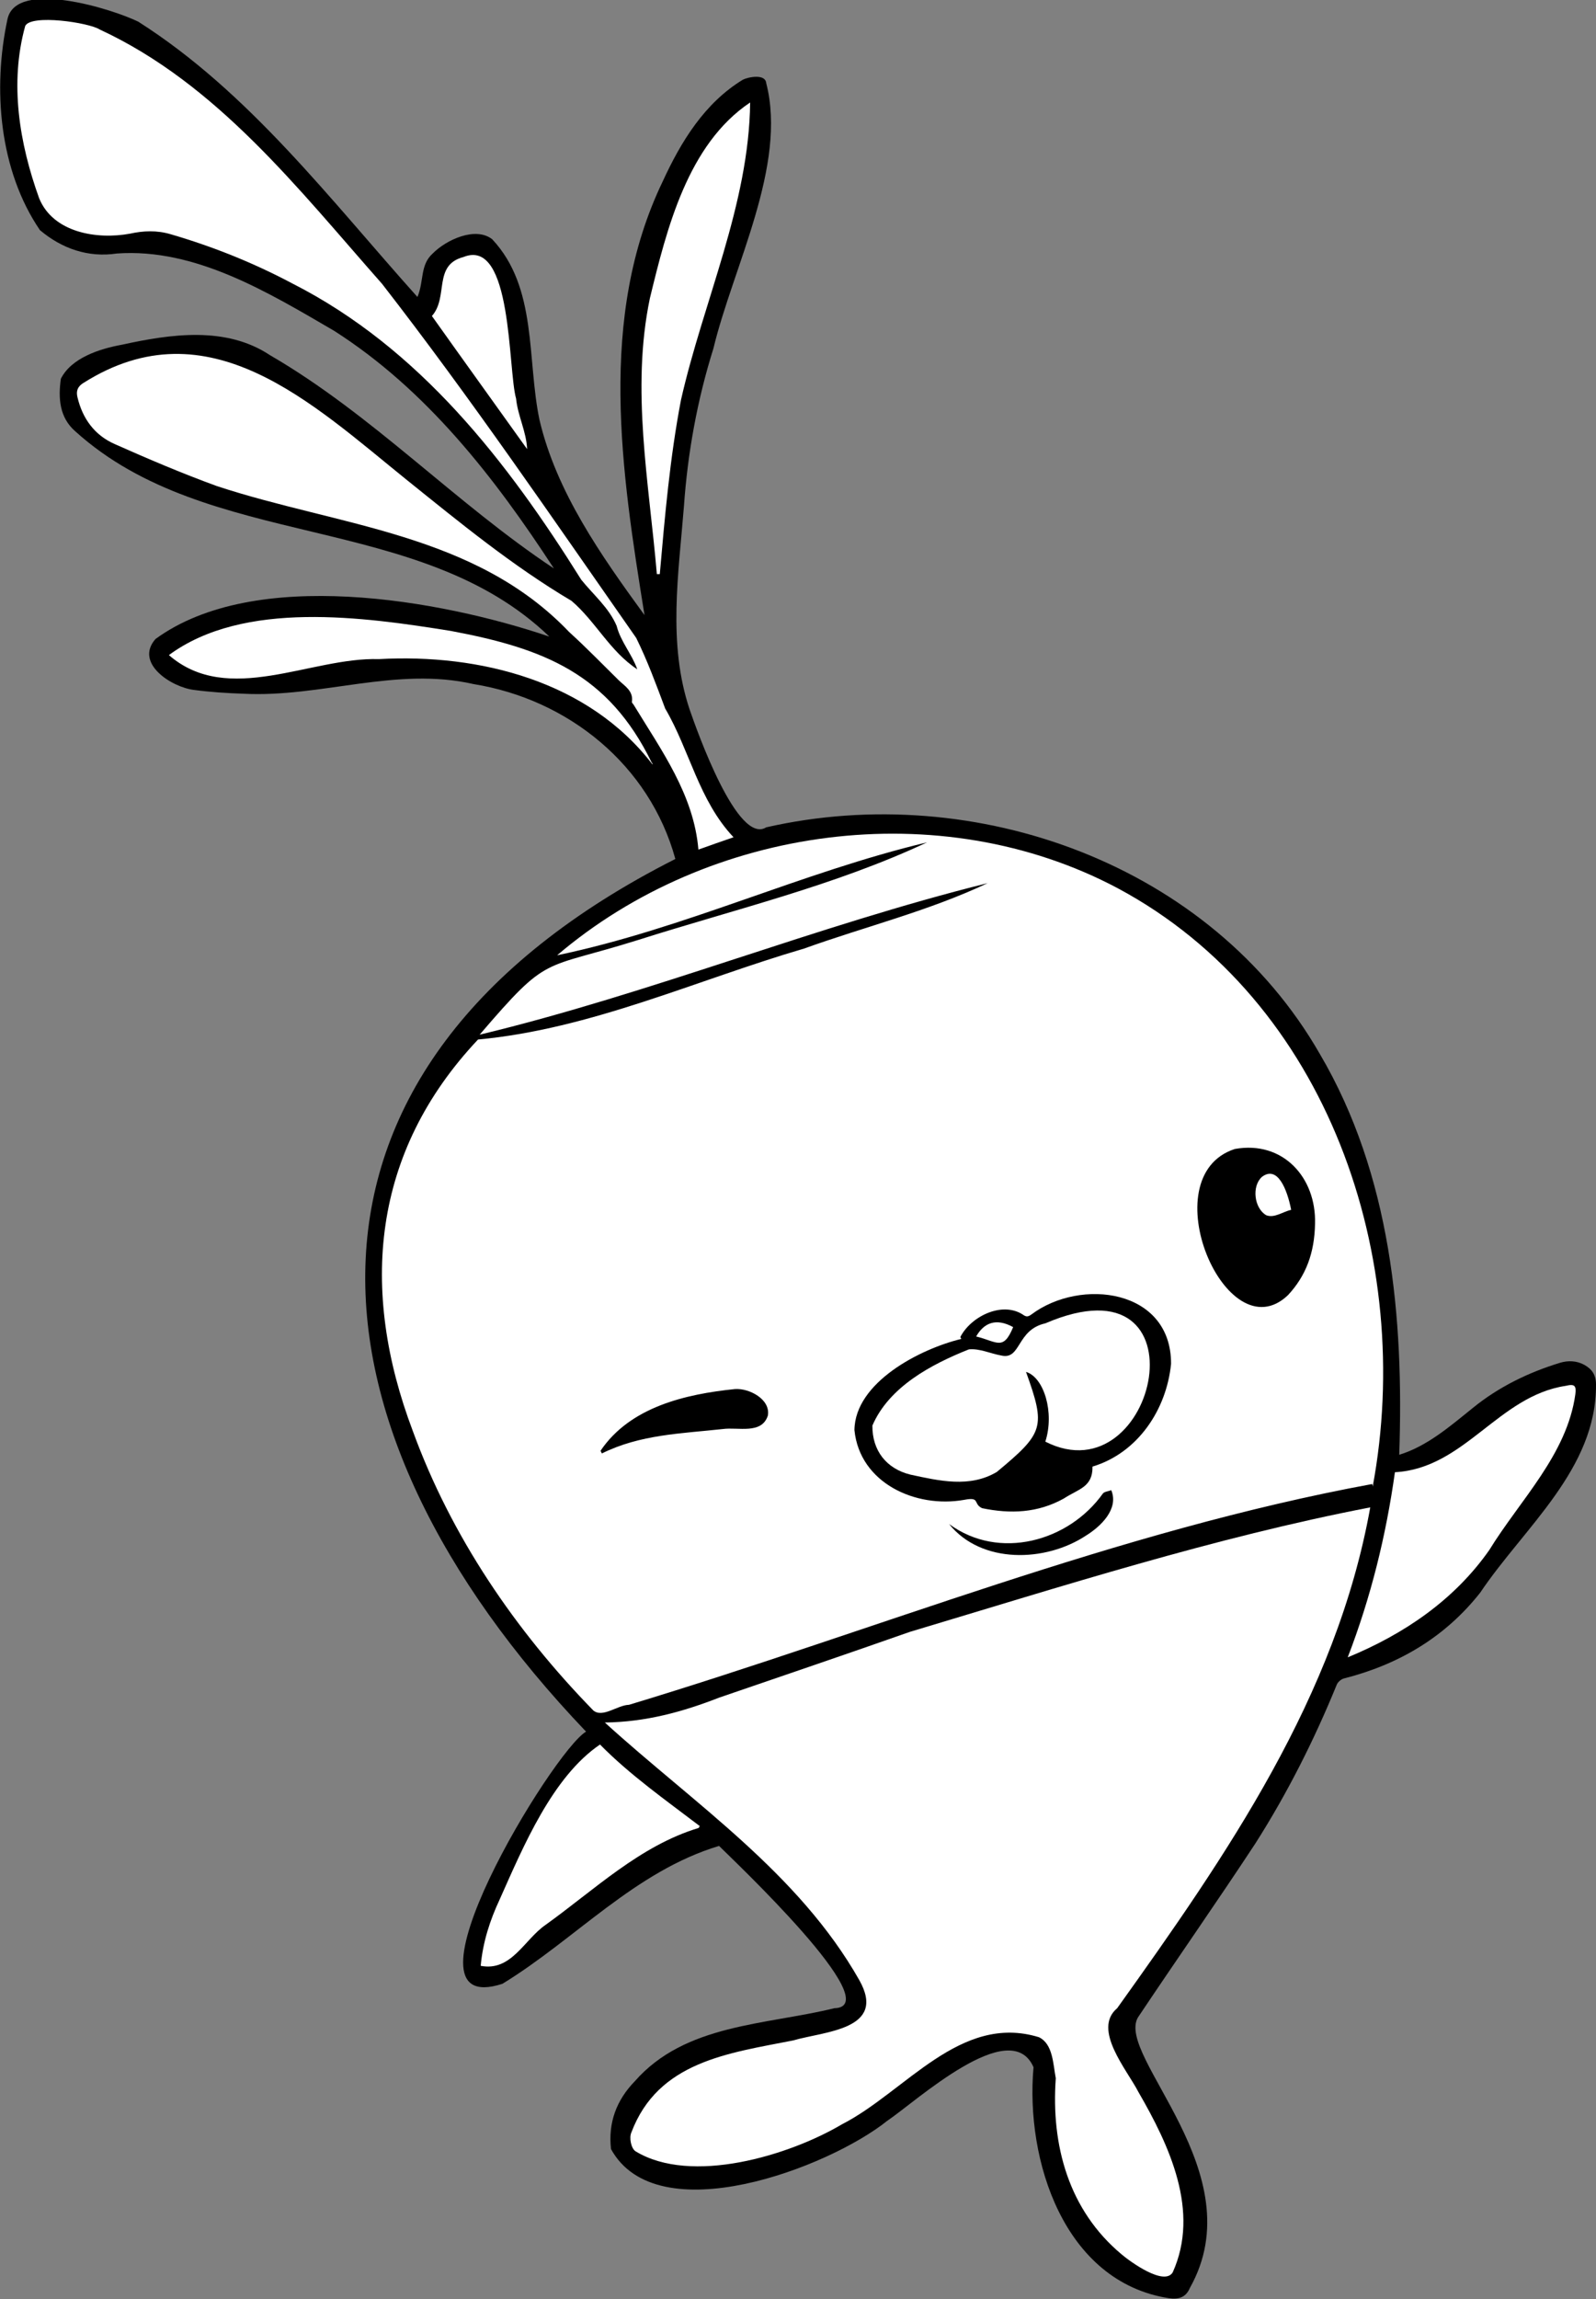 <?xml version="1.0" encoding="utf-8"?>
<!-- Generator: Adobe Illustrator 26.0.0, SVG Export Plug-In . SVG Version: 6.00 Build 0)  -->
<svg version="1.1" id="Capa_1" xmlns="http://www.w3.org/2000/svg" xmlns:xlink="http://www.w3.org/1999/xlink" x="0px" y="0px"
	 viewBox="0 0 595.3 857" style="enable-background:new 0 0 595.3 857;" xml:space="preserve">
<rect x="0" y="0" width="595.3" height="857" fill="#808080" stroke="none"/>
<style type="text/css">
	.st0{fill:#FFFFFF;}
</style>
<g>
	<path d="M521.9,542.3c10.4-3.2,18.8-10.5,27.5-17.5c9.6-7.8,20.7-13.2,32.5-16.8c3-0.9,6.2-0.8,9.1,0.8c2.8,1.6,4.3,3.7,4.3,7.3
		c0.2,31.6-26.8,53.2-43.2,77.6c-13.1,16.6-30.4,26.8-50.9,32c-1,0.3-2.2,1.3-2.6,2.3c-8.4,20.6-18.4,40.4-30.3,59.1
		c-14.4,21.9-29.4,43.3-43.9,65c-8.2,14.6,43.6,57.9,19.4,100.8c-1.5,3.6-4.3,4.3-7.8,3.8c-39.2-6.1-53.6-51.5-50.5-86.1
		c-8.6-19.7-44,12.9-54.6,20c-21.9,17.5-85.8,41.8-103,10.5c-1.1-9.8,2-18.2,8.9-25.3c18.8-21.4,48.7-20.9,74.4-27.2
		c20.4-0.5-37.9-55.4-43-60.5c-31.3,9.4-53.6,34.8-80.8,51.4c-42.2,13.7,18.9-86.9,31.2-94C109.1,530.9,97.8,398.2,251.9,320.2
		c-9.6-35-39.9-59.5-75.3-65.2c-28.8-6.6-56.9,5.1-85.8,3.6c-6.1-0.2-12.3-0.6-18.3-1.4c-8.3-0.9-22.5-9.9-14.5-19
		c37-27,106.1-14.7,146.9-0.9c-48.7-46.8-127.1-31.6-176.8-76.5c-6-5.2-6.4-12.5-5.4-19.6c3.9-7.8,14.5-11.2,22.8-12.7
		c18.2-4,38.8-7,55.2,3.9c38.3,22.2,69.2,55.2,105.9,79.5c-22.1-33.9-47.5-66.6-82-88.6c-24.4-14.2-51.7-30.9-81-28.8
		c-10.7,1.6-20.5-1.8-28.7-8.7C-0.3,63.5-2.8,33.1,2.8,7.1c3.3-15,39.3-3.7,48.8,1C93,34.4,123.3,74.6,155.7,110.7
		c2.5-5.9,0.9-11.9,5.7-16.2c5-5.1,16-10.2,22.2-5.3c16.9,18,12.9,44.7,17.6,67.2c6.3,27,23.1,50.8,39.2,72.9
		c-8.6-53.4-17.6-111,6.8-161.7c6.8-14.8,15.6-29.2,29.9-37.9c2-1,8.4-2.3,8.7,1.3c7.9,30.7-12.4,68.5-19.7,98.9
		c-6,19.1-9.6,38.8-11,58.9c-2,25.2-6.1,51,2.1,75.6c2.9,8.4,17.9,50.7,28.6,44c77.9-17.7,165.9,13.7,206.5,84.5
		C518.8,437.9,523.7,491.2,521.9,542.3z"/>
	<path class="st0" d="M511.8,553.2c-95.1,17.5-185.1,54.5-277.2,82.3c-4.3,0.1-9.8,5-13.3,2.1c-29.1-29.8-53-64.9-67.3-104.1
		c-20-52.8-15.3-104,24.3-146c42.1-3.9,81.3-22.1,121.6-33.9c22.8-8.2,46.5-14,68.5-24.4c-64,15.9-125.5,41.1-189.5,56.5
		c26-30.3,22.7-23.9,59.1-35.3c36.2-11.5,73.2-20.2,107.8-36.4c-47,11.2-90.2,32.1-138,42.1c56.7-48.3,142.8-60.2,209.1-25
		c78.7,42.1,110.9,138.4,95.1,223.1C512,553.7,511.9,553.4,511.8,553.2z M358.2,498.4c0.1,0.2,0.2,0.5,0.4,0.7
		c-15.4,3.7-39.7,16.2-39.9,34c2,19.8,22.9,29.2,40.9,26c6.2-1.2,3.2,1.4,6.7,3.1c10.6,2.2,20.8,1.8,30.5-3.6
		c5.5-3.6,10.8-4.2,10.7-11.9c16.9-5.1,27.6-21.2,29.3-38.3c0.1-27.9-33.7-32.2-52.1-18.4c-1.4,1-2,0.9-3.4-0.1
		C373.5,485.1,362.1,490.8,358.2,498.4z M490.5,456.2c0.5-17.3-12-31.1-29.9-27.9c-31.5,10.2-3.2,76.4,19.8,54.5
		C487.1,475.6,490.3,467.1,490.5,456.2z M224,540.8c0.2,0.3,0.3,0.7,0.5,1c14.3-7.1,29.6-7.4,45.1-9.1c5.7-0.8,14.5,2.1,16.8-5
		c1.1-6.1-7-10.3-12.3-9.9C255.6,519.7,235,524.5,224,540.8z M354,568.1c12,15,36,14.3,51.1,4.3c5.5-3.4,12.3-9.9,9.4-16.9
		c-1,0.4-2.5,0.5-3.1,1.2C398.6,574.7,372.6,581.8,354,568.1z"/>
	<path class="st0" d="M225.6,642.1c15.4-0.2,29.1-4,42.7-9.3c23.6-8.1,47.5-16.2,71.1-24.5c56.8-17,113.6-35.2,171.7-46.4
		c-12.7,70.7-53.5,129.5-94.4,186.7c-9.4,7.9,3.7,23,7.9,31.2c11.6,20,23.1,44.5,12.8,67.3c-3.2,5.1-15.7-3.9-19-6.7
		c-19.8-16.5-26.4-40.7-24.6-65.7c-1-5.1-1-12.8-6.3-15.3c-29.4-9-49.8,20.4-73.5,32.5c-19.6,11.6-56.2,22.7-77,10
		c-1.6-1.1-2.4-5-1.5-7c10-26.4,36-29.5,60.4-34.3c11.5-3.4,35.1-3.9,24.6-22.5C297.8,698.1,258.9,672.4,225.6,642.1z"/>
	<path class="st0" d="M273.6,312.1c-4.4,1.5-8.6,3-13.1,4.6c-1.7-20.4-13.8-37-24.1-53.9c-0.2-0.4-0.8-0.8-0.7-1.2
		c0.6-4-2.6-5.8-4.9-8c-6.1-6-12.1-12.2-18.5-18c-35.2-36.9-85.9-39.4-131.4-54.4c-12.9-4.7-25.6-10.1-38.2-15.7
		c-7.4-3.3-11.9-9.4-13.8-17.4c-0.6-2.4,0.1-4.1,2.3-5.4c46.6-29.4,85.2,7.7,120.4,36.1c19.9,16,39.5,32.1,61.6,45.2
		c9,7.7,14.3,18.8,24.5,25.5c-2-5.7-6.2-10.3-7.7-16.2c-2.9-6.8-8.6-11.5-13.2-17.2c-27.6-44.1-60.3-86.3-107.7-110.4
		C94.6,98,79.4,91.9,63.6,87.3c-5.1-1.5-10.1-1.3-15.1-0.2c-12.4,2.3-28.7-0.4-33.9-13.2C7.2,53.4,3.5,31,9.4,9.7
		c2.1-4.5,23.8-1.3,27.8,1.3c43.8,20.3,74,59.4,105.3,94.8c33.2,42.7,63.8,87.7,94.8,132c4.2,8.5,7.5,17.5,10.8,26.3
		C257.3,279.8,260.6,298.3,273.6,312.1z"/>
	<path class="st0" d="M520.3,548.8c26-1.4,38.5-28.4,63.7-32.2c3.3-0.8,4-0.1,3.6,3.1c-3.1,22.5-20.6,39.4-32.1,58.1
		c-13.1,18.7-31.9,31.4-52.8,40C511.4,595.2,517,572.3,520.3,548.8z"/>
	<path class="st0" d="M179.3,732.8c0.8-8.8,3.4-16.9,7.1-24.8c8.8-19.7,19.6-45.6,37.4-57.7c11.1,11.3,24.6,20.8,37.2,30.4
		c-0.1,0.2-0.3,0.5-0.4,0.7c-21.9,6.6-38.9,23.1-57.2,36.2C195.5,723.1,190.7,735,179.3,732.8z"/>
	<path class="st0" d="M245,214c-2.9-34-9.7-68.8-2.6-102.8c6.3-25.9,14.1-57.4,37.4-73c-0.4,38-17.5,74.2-25.8,110.9
		c-4.1,21.4-6,43.2-7.9,64.9C245.7,214,245.3,214,245,214z"/>
	<path class="st0" d="M243.4,285c-23.8-31.1-64.5-41.4-102.1-39.3c-25.4-0.8-56.2,17.7-78.3-1.5c27.9-20.6,72.8-14.2,105.2-9
		c34.6,6.5,58.7,15.9,74.9,49.1C243.3,284.4,243.4,284.7,243.4,285z"/>
	<path class="st0" d="M161.1,117.8c6.3-7.1,0.3-19,11.8-22c18.3-7.4,16.5,42,19.6,52.8c0.6,6.3,3.9,12.5,4.1,18.8
		C184.8,150.9,172.9,134.4,161.1,117.8z"/>
	<path class="st0" d="M389.9,537.4c3.5-10.8-0.5-24-7.2-26c7.4,20.6,6.7,22.7-10.9,37.3c-10.1,6-21.5,3.3-32.2,1
		c-9-2.2-14.3-9-14.2-18.3c6.2-14.4,21.9-22.8,36-28.4c4-0.4,8.1,1.6,12.1,2.3c7.4,1.7,5.6-9.6,16.4-12
		C451.1,467,431.7,558.6,389.9,537.4z"/>
	<path class="st0" d="M364.1,498.2c2.9-5.1,7.4-7,13.8-3.5C374.2,503.7,371.9,500.1,364.1,498.2z"/>
	<path class="st0" d="M481.6,451c-3,0.6-6.2,3.2-9.3,2c-4.5-2.6-5.5-10.8-1.6-14.3C476.5,434.3,480.1,443.3,481.6,451z"/>
</g>
</svg>

